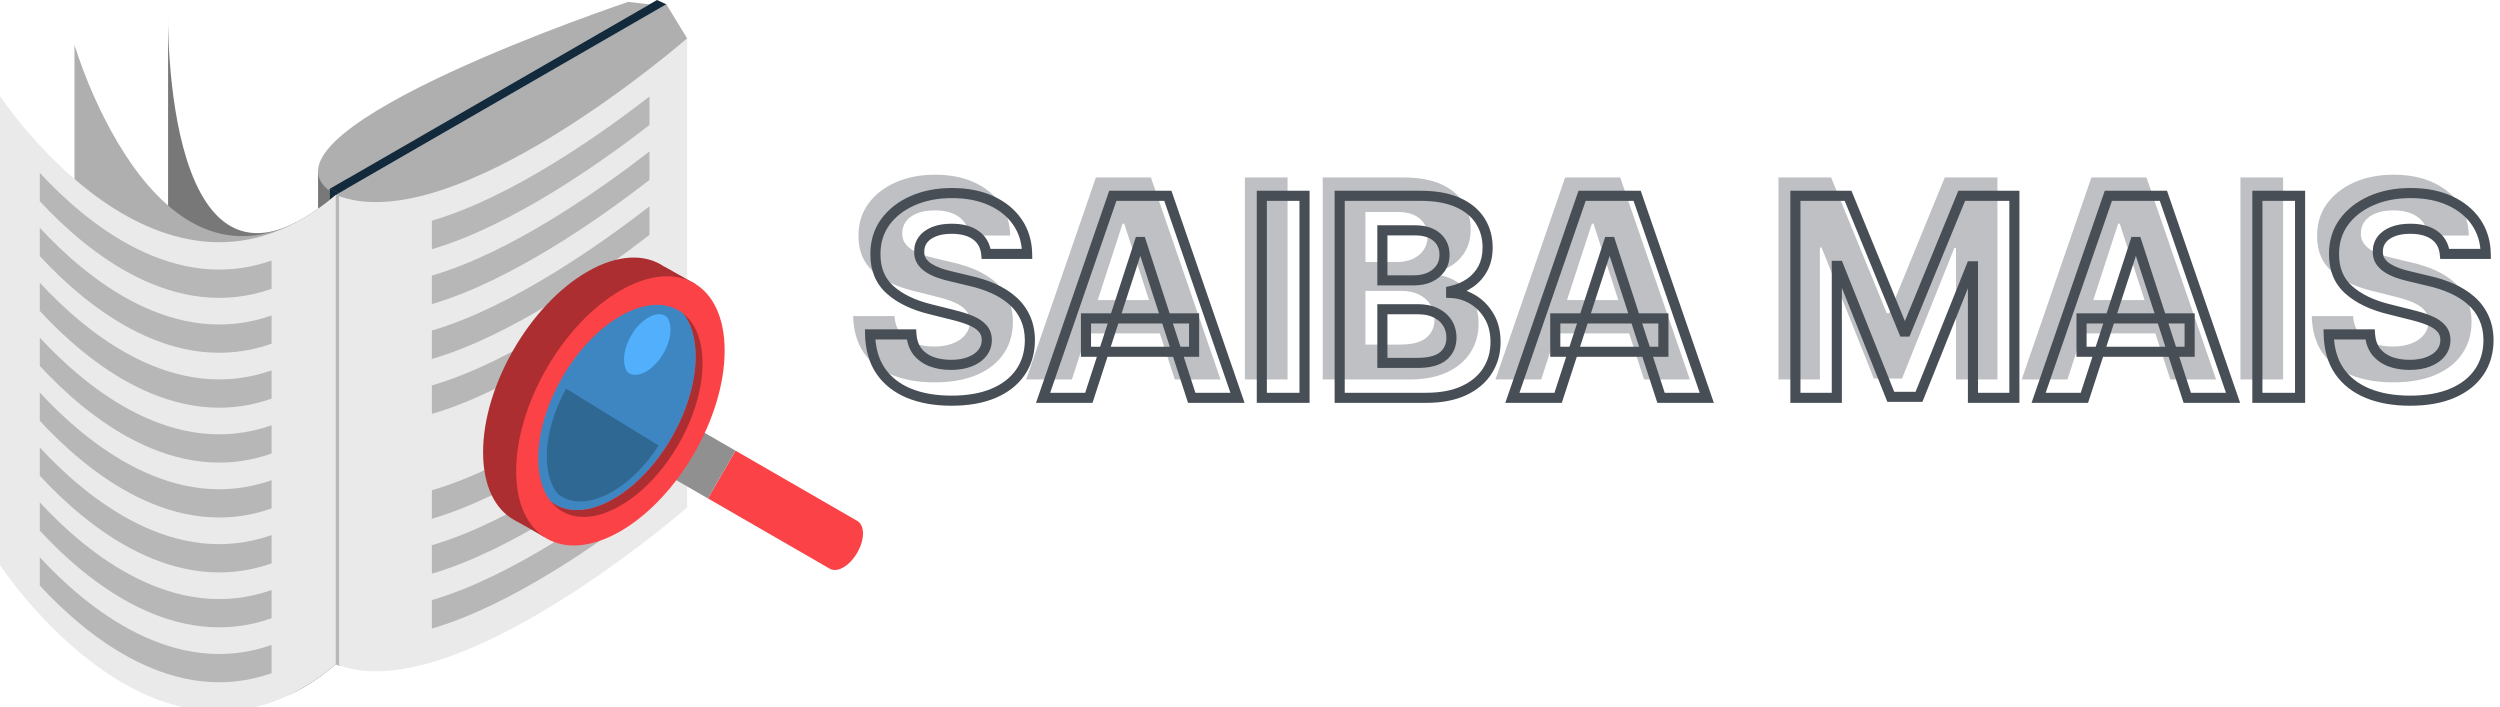 <svg width="99" height="28" viewBox="0 0 99 28" fill="none" xmlns="http://www.w3.org/2000/svg">
<g clip-path="url(#clip0_104_490)">
<path d="M38.383 9.328C38.352 9.013 38.217 8.768 37.98 8.594C37.743 8.42 37.422 8.332 37.016 8.332C36.74 8.332 36.507 8.371 36.316 8.449C36.126 8.525 35.98 8.63 35.879 8.766C35.78 8.901 35.73 9.055 35.73 9.227C35.725 9.37 35.755 9.495 35.82 9.602C35.888 9.709 35.98 9.801 36.098 9.879C36.215 9.955 36.35 10.021 36.504 10.078C36.658 10.133 36.822 10.18 36.996 10.219L37.715 10.391C38.064 10.469 38.384 10.573 38.676 10.703C38.967 10.834 39.22 10.994 39.434 11.184C39.647 11.374 39.812 11.598 39.93 11.856C40.05 12.114 40.111 12.409 40.113 12.742C40.111 13.232 39.986 13.656 39.738 14.016C39.493 14.373 39.139 14.65 38.676 14.848C38.215 15.043 37.659 15.141 37.008 15.141C36.362 15.141 35.8 15.042 35.32 14.844C34.844 14.646 34.471 14.353 34.203 13.965C33.938 13.575 33.798 13.091 33.785 12.516H35.422C35.44 12.784 35.517 13.008 35.652 13.188C35.79 13.365 35.974 13.499 36.203 13.59C36.435 13.679 36.697 13.723 36.988 13.723C37.275 13.723 37.523 13.681 37.734 13.598C37.948 13.515 38.113 13.399 38.23 13.25C38.348 13.102 38.406 12.931 38.406 12.739C38.406 12.559 38.353 12.408 38.246 12.285C38.142 12.163 37.988 12.059 37.785 11.973C37.585 11.887 37.339 11.809 37.047 11.739L36.176 11.52C35.501 11.356 34.969 11.099 34.578 10.75C34.188 10.401 33.993 9.931 33.996 9.34C33.993 8.856 34.122 8.433 34.383 8.071C34.646 7.709 35.007 7.426 35.465 7.223C35.923 7.02 36.444 6.918 37.027 6.918C37.621 6.918 38.139 7.02 38.582 7.223C39.027 7.426 39.374 7.709 39.621 8.071C39.868 8.433 39.996 8.852 40.004 9.328H38.383ZM42.447 15.028H40.635L43.397 7.028H45.576L48.334 15.028H46.522L44.518 8.856H44.455L42.447 15.028ZM42.334 11.883H46.615V13.203H42.334V11.883ZM50.988 7.028V15.028H49.297V7.028H50.988ZM52.38 15.028V7.028H55.583C56.172 7.028 56.662 7.115 57.056 7.289C57.449 7.464 57.745 7.706 57.942 8.016C58.14 8.323 58.239 8.677 58.239 9.078C58.239 9.391 58.177 9.666 58.052 9.903C57.927 10.137 57.755 10.33 57.536 10.481C57.32 10.629 57.073 10.735 56.794 10.797V10.875C57.099 10.888 57.384 10.974 57.649 11.133C57.918 11.292 58.135 11.515 58.302 11.801C58.468 12.085 58.552 12.423 58.552 12.817C58.552 13.241 58.446 13.62 58.235 13.953C58.027 14.284 57.718 14.546 57.31 14.739C56.901 14.931 56.397 15.028 55.798 15.028H52.38ZM54.071 13.645H55.45C55.922 13.645 56.265 13.555 56.481 13.375C56.698 13.193 56.806 12.951 56.806 12.649C56.806 12.427 56.752 12.232 56.645 12.063C56.539 11.893 56.386 11.761 56.188 11.664C55.993 11.568 55.76 11.52 55.489 11.52H54.071V13.645ZM54.071 10.375H55.325C55.557 10.375 55.763 10.335 55.942 10.254C56.125 10.171 56.268 10.054 56.372 9.903C56.479 9.752 56.532 9.571 56.532 9.36C56.532 9.071 56.429 8.837 56.224 8.66C56.02 8.483 55.731 8.395 55.356 8.395H54.071V10.375ZM61.031 15.028H59.219L61.98 7.028H64.16L66.918 15.028H65.106L63.102 8.856H63.039L61.031 15.028ZM60.918 11.883H65.199V13.203H60.918V11.883ZM70.427 7.028H72.513L74.716 12.403H74.81L77.013 7.028H79.099V15.028H77.458V9.821H77.392L75.321 14.989H74.204L72.134 9.801H72.067V15.028H70.427V7.028ZM81.871 15.028H80.059L82.82 7.028H85L87.758 15.028H85.945L83.941 8.856H83.879L81.871 15.028ZM81.758 11.883H86.039V13.203H81.758V11.883ZM90.412 7.028V15.028H88.721V7.028H90.412ZM96.144 9.328C96.112 9.013 95.978 8.768 95.741 8.594C95.504 8.42 95.183 8.332 94.776 8.332C94.5 8.332 94.267 8.371 94.077 8.449C93.887 8.525 93.741 8.63 93.64 8.766C93.541 8.901 93.491 9.055 93.491 9.227C93.486 9.37 93.516 9.495 93.581 9.602C93.649 9.709 93.741 9.801 93.858 9.879C93.976 9.955 94.111 10.021 94.265 10.078C94.418 10.133 94.582 10.18 94.757 10.219L95.476 10.391C95.825 10.469 96.145 10.573 96.436 10.703C96.728 10.834 96.981 10.994 97.194 11.184C97.408 11.374 97.573 11.598 97.69 11.856C97.81 12.114 97.871 12.409 97.874 12.742C97.871 13.232 97.746 13.656 97.499 14.016C97.254 14.373 96.9 14.65 96.436 14.848C95.976 15.043 95.42 15.141 94.769 15.141C94.123 15.141 93.56 15.042 93.081 14.844C92.605 14.646 92.232 14.353 91.964 13.965C91.698 13.575 91.559 13.091 91.546 12.516H93.183C93.201 12.784 93.278 13.008 93.413 13.188C93.551 13.365 93.735 13.499 93.964 13.59C94.196 13.679 94.457 13.723 94.749 13.723C95.035 13.723 95.284 13.681 95.495 13.598C95.709 13.515 95.874 13.399 95.991 13.25C96.108 13.102 96.167 12.931 96.167 12.739C96.167 12.559 96.114 12.408 96.007 12.285C95.903 12.163 95.749 12.059 95.546 11.973C95.345 11.887 95.099 11.809 94.808 11.739L93.936 11.52C93.262 11.356 92.73 11.099 92.339 10.75C91.948 10.401 91.754 9.931 91.757 9.34C91.754 8.856 91.883 8.433 92.144 8.071C92.407 7.709 92.767 7.426 93.226 7.223C93.684 7.02 94.205 6.918 94.788 6.918C95.382 6.918 95.9 7.02 96.343 7.223C96.788 7.426 97.134 7.709 97.382 8.071C97.629 8.433 97.757 8.852 97.765 9.328H96.144Z" fill="#BEC0C3"/>
<path d="M39.054 10.055L38.855 10.075L38.873 10.255H39.054V10.055ZM36.987 9.176L37.061 9.362L37.063 9.361L36.987 9.176ZM36.55 9.492L36.39 9.372L36.388 9.374L36.55 9.492ZM36.401 9.953L36.601 9.961V9.953H36.401ZM36.491 10.328L36.32 10.432L36.322 10.435L36.491 10.328ZM36.769 10.606L36.658 10.772L36.66 10.774L36.769 10.606ZM37.175 10.805L37.105 10.992L37.108 10.993L37.175 10.805ZM37.667 10.945L37.714 10.751L37.711 10.75L37.667 10.945ZM38.386 11.117L38.339 11.312L38.342 11.312L38.386 11.117ZM39.347 11.43L39.265 11.612L39.265 11.612L39.347 11.43ZM40.105 11.91L40.237 11.761L40.237 11.761L40.105 11.91ZM40.601 12.582L40.419 12.665L40.419 12.666L40.601 12.582ZM40.784 13.469L40.984 13.47L40.984 13.467L40.784 13.469ZM40.409 14.742L40.244 14.629L40.244 14.629L40.409 14.742ZM39.347 15.574L39.425 15.758L39.425 15.758L39.347 15.574ZM35.991 15.57L35.914 15.755L35.915 15.755L35.991 15.57ZM34.874 14.691L34.709 14.804L34.709 14.805L34.874 14.691ZM34.456 13.242V13.042H34.252L34.256 13.247L34.456 13.242ZM36.093 13.242L36.292 13.229L36.28 13.042H36.093V13.242ZM36.323 13.914L36.163 14.035L36.166 14.037L36.323 13.914ZM36.874 14.316L36.8 14.502L36.803 14.503L36.874 14.316ZM38.405 14.324L38.333 14.138L38.332 14.138L38.405 14.324ZM38.901 13.977L39.058 14.101L39.058 14.101L38.901 13.977ZM38.917 13.012L38.765 13.142L38.766 13.143L38.917 13.012ZM38.456 12.699L38.377 12.883L38.378 12.883L38.456 12.699ZM37.718 12.465L37.669 12.659L37.671 12.659L37.718 12.465ZM36.847 12.246L36.895 12.052L36.894 12.052L36.847 12.246ZM35.249 11.477L35.116 11.626L35.116 11.626L35.249 11.477ZM34.667 10.066L34.867 10.067L34.867 10.066L34.667 10.066ZM35.054 8.797L34.892 8.679L34.891 8.68L35.054 8.797ZM36.136 7.949L36.055 7.766L36.136 7.949ZM39.253 7.949L39.169 8.131L39.17 8.131L39.253 7.949ZM40.292 8.797L40.127 8.91L40.127 8.91L40.292 8.797ZM40.675 10.055V10.255H40.878L40.875 10.052L40.675 10.055ZM39.253 10.035C39.216 9.668 39.056 9.37 38.77 9.159L38.533 9.481C38.72 9.62 38.829 9.811 38.855 10.075L39.253 10.035ZM38.77 9.159C38.488 8.952 38.12 8.859 37.687 8.859V9.259C38.066 9.259 38.341 9.34 38.533 9.481L38.77 9.159ZM37.687 8.859C37.393 8.859 37.132 8.9 36.911 8.991L37.063 9.361C37.223 9.295 37.428 9.259 37.687 9.259V8.859ZM36.913 8.99C36.696 9.076 36.518 9.202 36.39 9.372L36.71 9.612C36.785 9.512 36.898 9.427 37.061 9.362L36.913 8.99ZM36.388 9.374C36.264 9.545 36.201 9.74 36.201 9.953H36.601C36.601 9.823 36.638 9.711 36.711 9.61L36.388 9.374ZM36.202 9.946C36.195 10.123 36.232 10.287 36.321 10.432L36.662 10.224C36.62 10.155 36.597 10.07 36.601 9.961L36.202 9.946ZM36.322 10.435C36.407 10.568 36.52 10.68 36.658 10.772L36.88 10.439C36.783 10.375 36.711 10.302 36.66 10.221L36.322 10.435ZM36.66 10.774C36.791 10.858 36.94 10.931 37.105 10.992L37.245 10.617C37.102 10.564 36.98 10.504 36.877 10.438L36.66 10.774ZM37.108 10.993C37.27 11.051 37.442 11.1 37.623 11.141L37.711 10.75C37.543 10.713 37.387 10.668 37.242 10.616L37.108 10.993ZM37.62 11.14L38.339 11.312L38.432 10.923L37.714 10.751L37.62 11.14ZM38.342 11.312C38.679 11.388 38.987 11.488 39.265 11.612L39.428 11.247C39.123 11.111 38.79 11.003 38.429 10.922L38.342 11.312ZM39.265 11.612C39.54 11.735 39.775 11.885 39.971 12.06L40.237 11.761C40.007 11.556 39.736 11.385 39.428 11.247L39.265 11.612ZM39.971 12.06C40.164 12.231 40.313 12.433 40.419 12.665L40.783 12.499C40.654 12.216 40.472 11.969 40.237 11.761L39.971 12.06ZM40.419 12.666C40.525 12.894 40.582 13.161 40.584 13.47L40.984 13.467C40.981 13.11 40.916 12.786 40.782 12.498L40.419 12.666ZM40.584 13.468C40.582 13.922 40.466 14.306 40.244 14.629L40.574 14.856C40.847 14.459 40.981 13.995 40.984 13.47L40.584 13.468ZM40.244 14.629C40.024 14.95 39.703 15.205 39.268 15.39L39.425 15.758C39.918 15.548 40.304 15.248 40.574 14.855L40.244 14.629ZM39.269 15.39C38.839 15.572 38.311 15.667 37.679 15.667V16.067C38.349 16.067 38.933 15.967 39.425 15.758L39.269 15.39ZM37.679 15.667C37.053 15.667 36.517 15.571 36.068 15.386L35.915 15.755C36.423 15.965 37.013 16.067 37.679 16.067V15.667ZM36.068 15.386C35.623 15.201 35.283 14.931 35.038 14.578L34.709 14.805C35.002 15.228 35.406 15.544 35.914 15.755L36.068 15.386ZM35.039 14.579C34.8 14.227 34.668 13.783 34.656 13.238L34.256 13.247C34.27 13.852 34.417 14.375 34.709 14.804L35.039 14.579ZM34.456 13.442H36.093V13.042H34.456V13.442ZM35.893 13.256C35.914 13.555 36.001 13.818 36.163 14.035L36.483 13.794C36.375 13.651 36.308 13.466 36.292 13.229L35.893 13.256ZM36.166 14.037C36.328 14.245 36.541 14.399 36.8 14.502L36.948 14.131C36.748 14.051 36.595 13.938 36.481 13.791L36.166 14.037ZM36.803 14.503C37.061 14.602 37.347 14.649 37.659 14.649V14.249C37.388 14.249 37.151 14.208 36.945 14.13L36.803 14.503ZM37.659 14.649C37.964 14.649 38.239 14.605 38.479 14.51L38.332 14.138C38.15 14.21 37.927 14.249 37.659 14.249V14.649ZM38.478 14.511C38.718 14.417 38.915 14.282 39.058 14.101L38.744 13.853C38.654 13.968 38.52 14.065 38.333 14.138L38.478 14.511ZM39.058 14.101C39.204 13.916 39.277 13.702 39.277 13.465H38.877C38.877 13.614 38.833 13.74 38.744 13.853L39.058 14.101ZM39.277 13.465C39.277 13.242 39.21 13.043 39.068 12.88L38.766 13.143C38.838 13.225 38.877 13.328 38.877 13.465H39.277ZM39.069 12.882C38.939 12.729 38.756 12.609 38.534 12.515L38.378 12.883C38.563 12.962 38.687 13.05 38.765 13.142L39.069 12.882ZM38.535 12.515C38.321 12.424 38.063 12.343 37.765 12.271L37.671 12.659C37.955 12.728 38.19 12.803 38.377 12.883L38.535 12.515ZM37.767 12.271L36.895 12.052L36.798 12.44L37.669 12.659L37.767 12.271ZM36.894 12.052C36.241 11.893 35.742 11.649 35.382 11.328L35.116 11.626C35.538 12.003 36.103 12.271 36.799 12.441L36.894 12.052ZM35.382 11.328C35.04 11.022 34.865 10.61 34.867 10.067L34.467 10.066C34.464 10.706 34.677 11.234 35.116 11.626L35.382 11.328ZM34.867 10.066C34.865 9.62 34.983 9.238 35.216 8.914L34.891 8.68C34.604 9.079 34.464 9.545 34.467 10.068L34.867 10.066ZM35.215 8.915C35.455 8.584 35.787 8.323 36.217 8.132L36.055 7.766C35.568 7.982 35.178 8.286 34.892 8.679L35.215 8.915ZM36.217 8.132C36.646 7.942 37.138 7.845 37.698 7.845V7.445C37.092 7.445 36.542 7.55 36.055 7.766L36.217 8.132ZM37.698 7.845C38.269 7.845 38.758 7.942 39.169 8.131L39.336 7.768C38.862 7.55 38.315 7.445 37.698 7.445V7.845ZM39.17 8.131C39.586 8.321 39.902 8.581 40.127 8.91L40.457 8.684C40.187 8.289 39.81 7.984 39.336 7.767L39.17 8.131ZM40.127 8.91C40.35 9.237 40.468 9.617 40.475 10.058L40.875 10.052C40.866 9.539 40.728 9.081 40.457 8.684L40.127 8.91ZM40.675 9.855H39.054V10.255H40.675V9.855ZM43.118 15.754V15.954H43.263L43.308 15.816L43.118 15.754ZM41.306 15.754L41.117 15.689L41.025 15.954H41.306V15.754ZM44.067 7.754V7.554H43.925L43.878 7.689L44.067 7.754ZM46.247 7.754L46.436 7.689L46.39 7.554H46.247V7.754ZM49.005 15.754V15.954H49.285L49.194 15.689L49.005 15.754ZM47.192 15.754L47.002 15.816L47.047 15.954H47.192V15.754ZM45.188 9.582L45.379 9.52L45.334 9.382H45.188V9.582ZM45.126 9.582V9.382H44.981L44.936 9.52L45.126 9.582ZM43.005 12.61V12.409H42.805V12.61H43.005ZM47.286 12.61H47.486V12.409H47.286V12.61ZM47.286 13.93V14.13H47.486V13.93H47.286ZM43.005 13.93H42.805V14.13H43.005V13.93ZM43.118 15.554H41.306V15.954H43.118V15.554ZM41.495 15.819L44.256 7.819L43.878 7.689L41.117 15.689L41.495 15.819ZM44.067 7.954H46.247V7.554H44.067V7.954ZM46.058 7.819L48.816 15.819L49.194 15.689L46.436 7.689L46.058 7.819ZM49.005 15.554H47.192V15.954H49.005V15.554ZM47.383 15.692L45.379 9.52L44.998 9.644L47.002 15.816L47.383 15.692ZM45.188 9.382H45.126V9.782H45.188V9.382ZM44.936 9.52L42.928 15.692L43.308 15.816L45.316 9.644L44.936 9.52ZM43.005 12.809H47.286V12.409H43.005V12.809ZM47.086 12.61V13.93H47.486V12.61H47.086ZM47.286 13.73H43.005V14.13H47.286V13.73ZM43.205 13.93V12.61H42.805V13.93H43.205ZM51.659 7.754H51.859V7.554H51.659V7.754ZM51.659 15.754V15.954H51.859V15.754H51.659ZM49.968 15.754H49.768V15.954H49.968V15.754ZM49.968 7.754V7.554H49.768V7.754H49.968ZM51.459 7.754V15.754H51.859V7.754H51.459ZM51.659 15.554H49.968V15.954H51.659V15.554ZM50.168 15.754V7.754H49.768V15.754H50.168ZM49.968 7.954H51.659V7.554H49.968V7.954ZM53.051 15.754H52.851V15.954H53.051V15.754ZM53.051 7.754V7.554H52.851V7.754H53.051ZM57.727 8.016L57.645 8.199L57.645 8.199L57.727 8.016ZM58.613 8.742L58.445 8.85L58.445 8.851L58.613 8.742ZM58.723 10.629L58.899 10.723L58.9 10.722L58.723 10.629ZM58.207 11.207L58.32 11.372L58.321 11.372L58.207 11.207ZM57.465 11.524L57.421 11.328L57.265 11.363V11.524H57.465ZM57.465 11.602H57.265V11.793L57.456 11.802L57.465 11.602ZM58.32 11.86L58.218 12.031L58.218 12.032L58.32 11.86ZM58.973 12.527L58.8 12.628L58.8 12.629L58.973 12.527ZM58.906 14.68L58.737 14.573L58.737 14.573L58.906 14.68ZM57.98 15.465L57.895 15.284L57.895 15.284L57.98 15.465ZM54.742 14.371H54.542V14.571H54.742V14.371ZM57.152 14.102L57.28 14.255L57.281 14.255L57.152 14.102ZM57.316 12.789L57.147 12.896L57.147 12.896L57.316 12.789ZM56.859 12.391L56.771 12.57L56.772 12.571L56.859 12.391ZM54.742 12.246V12.046H54.542V12.246H54.742ZM54.742 11.102H54.542V11.302H54.742V11.102ZM56.613 10.981L56.695 11.163L56.696 11.162L56.613 10.981ZM57.043 10.629L56.88 10.514L56.878 10.515L57.043 10.629ZM56.895 9.387L56.763 9.538L56.764 9.538L56.895 9.387ZM54.742 9.121V8.921H54.542V9.121H54.742ZM53.251 15.754V7.754H52.851V15.754H53.251ZM53.051 7.954H56.254V7.554H53.051V7.954ZM56.254 7.954C56.824 7.954 57.285 8.039 57.645 8.199L57.808 7.833C57.381 7.644 56.861 7.554 56.254 7.554V7.954ZM57.645 8.199C58.009 8.36 58.271 8.578 58.445 8.85L58.782 8.635C58.559 8.286 58.231 8.021 57.808 7.833L57.645 8.199ZM58.445 8.851C58.62 9.122 58.71 9.438 58.71 9.805H59.11C59.11 9.369 59.002 8.977 58.781 8.634L58.445 8.851ZM58.71 9.805C58.71 10.09 58.653 10.332 58.546 10.536L58.9 10.722C59.042 10.452 59.11 10.144 59.11 9.805H58.71ZM58.546 10.535C58.436 10.741 58.286 10.91 58.093 11.043L58.321 11.372C58.566 11.203 58.759 10.986 58.899 10.723L58.546 10.535ZM58.094 11.042C57.901 11.175 57.677 11.271 57.421 11.328L57.509 11.719C57.81 11.651 58.081 11.536 58.32 11.372L58.094 11.042ZM57.265 11.524V11.602H57.665V11.524H57.265ZM57.456 11.802C57.727 11.813 57.98 11.889 58.218 12.031L58.423 11.688C58.129 11.512 57.812 11.416 57.473 11.402L57.456 11.802ZM58.218 12.032C58.455 12.172 58.649 12.369 58.8 12.628L59.145 12.427C58.963 12.113 58.722 11.865 58.422 11.687L58.218 12.032ZM58.8 12.629C58.946 12.876 59.023 13.178 59.023 13.543H59.423C59.423 13.121 59.333 12.746 59.145 12.426L58.8 12.629ZM59.023 13.543C59.023 13.933 58.926 14.274 58.737 14.573L59.075 14.787C59.308 14.419 59.423 14.002 59.423 13.543H59.023ZM58.737 14.573C58.552 14.867 58.275 15.105 57.895 15.284L58.066 15.646C58.504 15.44 58.844 15.154 59.075 14.786L58.737 14.573ZM57.895 15.284C57.52 15.461 57.047 15.554 56.469 15.554V15.954C57.088 15.954 57.623 15.854 58.066 15.646L57.895 15.284ZM56.469 15.554H53.051V15.954H56.469V15.554ZM54.742 14.571H56.121V14.171H54.742V14.571ZM56.121 14.571C56.61 14.571 57.011 14.479 57.28 14.255L57.025 13.948C56.862 14.083 56.575 14.171 56.121 14.171V14.571ZM57.281 14.255C57.546 14.031 57.677 13.732 57.677 13.375H57.277C57.277 13.623 57.191 13.807 57.023 13.949L57.281 14.255ZM57.677 13.375C57.677 13.12 57.615 12.887 57.486 12.682L57.147 12.896C57.232 13.03 57.277 13.187 57.277 13.375H57.677ZM57.486 12.682C57.357 12.479 57.175 12.322 56.947 12.211L56.772 12.571C56.94 12.652 57.062 12.761 57.147 12.896L57.486 12.682ZM56.948 12.211C56.719 12.099 56.454 12.046 56.16 12.046V12.446C56.408 12.446 56.609 12.49 56.771 12.57L56.948 12.211ZM56.16 12.046H54.742V12.446H56.16V12.046ZM54.542 12.246V14.371H54.942V12.246H54.542ZM54.742 11.302H55.996V10.902H54.742V11.302ZM55.996 11.302C56.251 11.302 56.486 11.257 56.695 11.163L56.531 10.798C56.382 10.865 56.205 10.902 55.996 10.902V11.302ZM56.696 11.162C56.908 11.066 57.081 10.926 57.208 10.743L56.878 10.515C56.797 10.634 56.683 10.729 56.53 10.799L56.696 11.162ZM57.206 10.745C57.34 10.555 57.403 10.332 57.403 10.086H57.003C57.003 10.262 56.959 10.401 56.88 10.514L57.206 10.745ZM57.403 10.086C57.403 9.743 57.278 9.453 57.025 9.235L56.764 9.538C56.922 9.675 57.003 9.851 57.003 10.086H57.403ZM57.026 9.236C56.774 9.017 56.432 8.921 56.027 8.921V9.321C56.373 9.321 56.608 9.403 56.763 9.538L57.026 9.236ZM56.027 8.921H54.742V9.321H56.027V8.921ZM54.542 9.121V11.102H54.942V9.121H54.542ZM61.702 15.754V15.954H61.847L61.892 15.816L61.702 15.754ZM59.89 15.754L59.701 15.689L59.609 15.954H59.89V15.754ZM62.651 7.754V7.554H62.509L62.462 7.689L62.651 7.754ZM64.831 7.754L65.02 7.689L64.974 7.554H64.831V7.754ZM67.589 15.754V15.954H67.869L67.778 15.689L67.589 15.754ZM65.776 15.754L65.586 15.816L65.631 15.954H65.776V15.754ZM63.773 9.582L63.963 9.52L63.918 9.382H63.773V9.582ZM63.71 9.582V9.382H63.565L63.52 9.52L63.71 9.582ZM61.589 12.61V12.409H61.389V12.61H61.589ZM65.87 12.61H66.07V12.409H65.87V12.61ZM65.87 13.93V14.13H66.07V13.93H65.87ZM61.589 13.93H61.389V14.13H61.589V13.93ZM61.702 15.554H59.89V15.954H61.702V15.554ZM60.079 15.819L62.84 7.819L62.462 7.689L59.701 15.689L60.079 15.819ZM62.651 7.954H64.831V7.554H62.651V7.954ZM64.642 7.819L67.4 15.819L67.778 15.689L65.02 7.689L64.642 7.819ZM67.589 15.554H65.776V15.954H67.589V15.554ZM65.967 15.692L63.963 9.52L63.582 9.644L65.586 15.816L65.967 15.692ZM63.773 9.382H63.71V9.782H63.773V9.382ZM63.52 9.52L61.512 15.692L61.892 15.816L63.9 9.644L63.52 9.52ZM61.589 12.809H65.87V12.409H61.589V12.809ZM65.67 12.61V13.93H66.07V12.61H65.67ZM65.87 13.73H61.589V14.13H65.87V13.73ZM61.789 13.93V12.61H61.389V13.93H61.789ZM71.098 7.754V7.554H70.898V7.754H71.098ZM73.184 7.754L73.369 7.678L73.318 7.554H73.184V7.754ZM75.387 13.129L75.202 13.205L75.252 13.329H75.387V13.129ZM75.481 13.129V13.329H75.615L75.665 13.205L75.481 13.129ZM77.684 7.754V7.554H77.549L77.499 7.678L77.684 7.754ZM79.769 7.754H79.969V7.554H79.769V7.754ZM79.769 15.754V15.954H79.969V15.754H79.769ZM78.129 15.754H77.929V15.954H78.129V15.754ZM78.129 10.547H78.329V10.347H78.129V10.547ZM78.062 10.547V10.347H77.927L77.877 10.473L78.062 10.547ZM75.992 15.715V15.915H76.127L76.178 15.789L75.992 15.715ZM74.875 15.715L74.689 15.789L74.74 15.915H74.875V15.715ZM72.805 10.527L72.99 10.453L72.94 10.328H72.805V10.527ZM72.738 10.527V10.328H72.538V10.527H72.738ZM72.738 15.754V15.954H72.938V15.754H72.738ZM71.098 15.754H70.898V15.954H71.098V15.754ZM71.098 7.954H73.184V7.554H71.098V7.954ZM72.999 7.83L75.202 13.205L75.572 13.053L73.369 7.678L72.999 7.83ZM75.387 13.329H75.481V12.929H75.387V13.329ZM75.665 13.205L77.869 7.83L77.499 7.678L75.295 13.053L75.665 13.205ZM77.684 7.954H79.769V7.554H77.684V7.954ZM79.57 7.754V15.754H79.969V7.754H79.57ZM79.769 15.554H78.129V15.954H79.769V15.554ZM78.329 15.754V10.547H77.929V15.754H78.329ZM78.129 10.347H78.062V10.747H78.129V10.347ZM77.877 10.473L75.806 15.641L76.178 15.789L78.248 10.621L77.877 10.473ZM75.992 15.515H74.875V15.915H75.992V15.515ZM75.061 15.641L72.99 10.453L72.619 10.602L74.689 15.789L75.061 15.641ZM72.805 10.328H72.738V10.727H72.805V10.328ZM72.538 10.527V15.754H72.938V10.527H72.538ZM72.738 15.554H71.098V15.954H72.738V15.554ZM71.298 15.754V7.754H70.898V15.754H71.298ZM82.542 15.754V15.954H82.687L82.732 15.816L82.542 15.754ZM80.73 15.754L80.54 15.689L80.449 15.954H80.73V15.754ZM83.491 7.754V7.554H83.349L83.302 7.689L83.491 7.754ZM85.671 7.754L85.86 7.689L85.814 7.554H85.671V7.754ZM88.429 15.754V15.954H88.709L88.618 15.689L88.429 15.754ZM86.616 15.754L86.426 15.816L86.471 15.954H86.616V15.754ZM84.612 9.582L84.802 9.52L84.758 9.382H84.612V9.582ZM84.55 9.582V9.382H84.405L84.36 9.52L84.55 9.582ZM82.429 12.61V12.409H82.229V12.61H82.429ZM86.71 12.61H86.91V12.409H86.71V12.61ZM86.71 13.93V14.13H86.91V13.93H86.71ZM82.429 13.93H82.229V14.13H82.429V13.93ZM82.542 15.554H80.73V15.954H82.542V15.554ZM80.918 15.819L83.68 7.819L83.302 7.689L80.54 15.689L80.918 15.819ZM83.491 7.954H85.671V7.554H83.491V7.954ZM85.482 7.819L88.24 15.819L88.618 15.689L85.86 7.689L85.482 7.819ZM88.429 15.554H86.616V15.954H88.429V15.554ZM86.806 15.692L84.802 9.52L84.422 9.644L86.426 15.816L86.806 15.692ZM84.612 9.382H84.55V9.782H84.612V9.382ZM84.36 9.52L82.352 15.692L82.732 15.816L84.74 9.644L84.36 9.52ZM82.429 12.809H86.71V12.409H82.429V12.809ZM86.51 12.61V13.93H86.91V12.61H86.51ZM86.71 13.73H82.429V14.13H86.71V13.73ZM82.629 13.93V12.61H82.229V13.93H82.629ZM91.083 7.754H91.283V7.554H91.083V7.754ZM91.083 15.754V15.954H91.283V15.754H91.083ZM89.392 15.754H89.192V15.954H89.392V15.754ZM89.392 7.754V7.554H89.192V7.754H89.392ZM90.883 7.754V15.754H91.283V7.754H90.883ZM91.083 15.554H89.392V15.954H91.083V15.554ZM89.592 15.754V7.754H89.192V15.754H89.592ZM89.392 7.954H91.083V7.554H89.392V7.954ZM96.814 10.055L96.615 10.075L96.633 10.255H96.814V10.055ZM94.748 9.176L94.822 9.362L94.824 9.361L94.748 9.176ZM94.311 9.492L94.15 9.372L94.149 9.374L94.311 9.492ZM94.162 9.953L94.362 9.961V9.953H94.162ZM94.252 10.328L94.081 10.432L94.083 10.435L94.252 10.328ZM94.529 10.606L94.418 10.772L94.421 10.774L94.529 10.606ZM94.936 10.805L94.866 10.992L94.868 10.993L94.936 10.805ZM95.428 10.945L95.474 10.751L95.471 10.75L95.428 10.945ZM96.147 11.117L96.1 11.312L96.103 11.312L96.147 11.117ZM97.107 11.43L97.026 11.612L97.026 11.612L97.107 11.43ZM97.865 11.91L97.998 11.761L97.998 11.761L97.865 11.91ZM98.361 12.582L98.179 12.665L98.18 12.666L98.361 12.582ZM98.545 13.469L98.745 13.47L98.745 13.467L98.545 13.469ZM98.17 14.742L98.005 14.629L98.005 14.629L98.17 14.742ZM97.107 15.574L97.186 15.758L97.186 15.758L97.107 15.574ZM93.752 15.57L93.675 15.755L93.676 15.755L93.752 15.57ZM92.635 14.691L92.469 14.804L92.47 14.805L92.635 14.691ZM92.217 13.242V13.042H92.012L92.017 13.247L92.217 13.242ZM93.853 13.242L94.053 13.229L94.04 13.042H93.853V13.242ZM94.084 13.914L93.924 14.035L93.926 14.037L94.084 13.914ZM94.635 14.316L94.561 14.502L94.563 14.503L94.635 14.316ZM96.166 14.324L96.093 14.138L96.093 14.138L96.166 14.324ZM96.662 13.977L96.819 14.101L96.819 14.101L96.662 13.977ZM96.678 13.012L96.525 13.142L96.527 13.143L96.678 13.012ZM96.217 12.699L96.138 12.883L96.139 12.883L96.217 12.699ZM95.478 12.465L95.43 12.659L95.432 12.659L95.478 12.465ZM94.607 12.246L94.656 12.052L94.655 12.052L94.607 12.246ZM93.01 11.477L92.876 11.626L92.876 11.626L93.01 11.477ZM92.428 10.066L92.628 10.067L92.628 10.066L92.428 10.066ZM92.814 8.797L92.653 8.679L92.652 8.68L92.814 8.797ZM93.897 7.949L93.815 7.766L93.897 7.949ZM97.014 7.949L96.93 8.131L96.931 8.131L97.014 7.949ZM98.053 8.797L97.888 8.91L97.888 8.91L98.053 8.797ZM98.436 10.055V10.255H98.639L98.635 10.052L98.436 10.055ZM97.013 10.035C96.977 9.668 96.817 9.37 96.531 9.159L96.293 9.481C96.481 9.62 96.589 9.811 96.615 10.075L97.013 10.035ZM96.531 9.159C96.248 8.952 95.88 8.859 95.447 8.859V9.259C95.827 9.259 96.102 9.34 96.293 9.481L96.531 9.159ZM95.447 8.859C95.154 8.859 94.893 8.9 94.672 8.991L94.824 9.361C94.983 9.295 95.189 9.259 95.447 9.259V8.859ZM94.674 8.99C94.457 9.076 94.278 9.202 94.15 9.372L94.471 9.612C94.546 9.512 94.659 9.427 94.822 9.362L94.674 8.99ZM94.149 9.374C94.024 9.545 93.962 9.74 93.962 9.953H94.362C94.362 9.823 94.399 9.711 94.472 9.61L94.149 9.374ZM93.962 9.946C93.956 10.123 93.993 10.287 94.081 10.432L94.423 10.224C94.381 10.155 94.358 10.07 94.362 9.961L93.962 9.946ZM94.083 10.435C94.167 10.568 94.281 10.68 94.418 10.772L94.64 10.439C94.544 10.375 94.472 10.302 94.421 10.221L94.083 10.435ZM94.421 10.774C94.552 10.858 94.701 10.931 94.866 10.992L95.005 10.617C94.863 10.564 94.741 10.504 94.638 10.438L94.421 10.774ZM94.868 10.993C95.031 11.051 95.202 11.1 95.384 11.141L95.471 10.75C95.304 10.713 95.148 10.668 95.003 10.616L94.868 10.993ZM95.381 11.14L96.1 11.312L96.193 10.923L95.474 10.751L95.381 11.14ZM96.103 11.312C96.44 11.388 96.748 11.488 97.026 11.612L97.189 11.247C96.884 11.111 96.551 11.003 96.19 10.922L96.103 11.312ZM97.026 11.612C97.301 11.735 97.536 11.885 97.732 12.06L97.998 11.761C97.768 11.556 97.497 11.385 97.189 11.247L97.026 11.612ZM97.732 12.06C97.925 12.231 98.074 12.433 98.179 12.665L98.543 12.499C98.415 12.216 98.232 11.969 97.998 11.761L97.732 12.06ZM98.18 12.666C98.286 12.894 98.343 13.161 98.345 13.47L98.745 13.467C98.742 13.11 98.676 12.786 98.543 12.498L98.18 12.666ZM98.345 13.468C98.343 13.922 98.227 14.306 98.005 14.629L98.335 14.856C98.608 14.459 98.742 13.995 98.745 13.47L98.345 13.468ZM98.005 14.629C97.785 14.95 97.463 15.205 97.029 15.39L97.186 15.758C97.679 15.548 98.065 15.248 98.335 14.855L98.005 14.629ZM97.029 15.39C96.599 15.572 96.071 15.667 95.439 15.667V16.067C96.11 16.067 96.694 15.967 97.186 15.758L97.029 15.39ZM95.439 15.667C94.814 15.667 94.278 15.571 93.828 15.386L93.676 15.755C94.184 15.965 94.774 16.067 95.439 16.067V15.667ZM93.829 15.386C93.384 15.201 93.044 14.931 92.799 14.578L92.47 14.805C92.762 15.228 93.167 15.544 93.675 15.755L93.829 15.386ZM92.8 14.579C92.561 14.227 92.429 13.783 92.417 13.238L92.017 13.247C92.031 13.852 92.178 14.375 92.469 14.804L92.8 14.579ZM92.217 13.442H93.853V13.042H92.217V13.442ZM93.654 13.256C93.674 13.555 93.761 13.818 93.924 14.035L94.244 13.794C94.136 13.651 94.069 13.466 94.053 13.229L93.654 13.256ZM93.926 14.037C94.088 14.245 94.302 14.399 94.561 14.502L94.709 14.131C94.509 14.051 94.356 13.938 94.242 13.791L93.926 14.037ZM94.563 14.503C94.822 14.602 95.108 14.649 95.42 14.649V14.249C95.148 14.249 94.912 14.208 94.706 14.13L94.563 14.503ZM95.42 14.649C95.725 14.649 96 14.605 96.24 14.51L96.093 14.138C95.91 14.21 95.688 14.249 95.42 14.249V14.649ZM96.239 14.511C96.478 14.417 96.676 14.282 96.819 14.101L96.505 13.853C96.414 13.968 96.281 14.065 96.093 14.138L96.239 14.511ZM96.819 14.101C96.965 13.916 97.038 13.702 97.038 13.465H96.638C96.638 13.614 96.594 13.74 96.505 13.853L96.819 14.101ZM97.038 13.465C97.038 13.242 96.97 13.043 96.828 12.88L96.527 13.143C96.599 13.225 96.638 13.328 96.638 13.465H97.038ZM96.83 12.882C96.7 12.729 96.516 12.609 96.295 12.515L96.139 12.883C96.323 12.962 96.448 13.05 96.525 13.142L96.83 12.882ZM96.296 12.515C96.082 12.424 95.824 12.343 95.525 12.271L95.432 12.659C95.716 12.728 95.951 12.803 96.138 12.883L96.296 12.515ZM95.527 12.271L94.656 12.052L94.559 12.44L95.43 12.659L95.527 12.271ZM94.655 12.052C94.002 11.893 93.502 11.649 93.143 11.328L92.876 11.626C93.298 12.003 93.864 12.271 94.56 12.441L94.655 12.052ZM93.143 11.328C92.801 11.022 92.625 10.61 92.628 10.067L92.228 10.066C92.225 10.706 92.437 11.234 92.876 11.626L93.143 11.328ZM92.628 10.066C92.625 9.62 92.743 9.238 92.977 8.914L92.652 8.68C92.365 9.079 92.225 9.545 92.228 10.068L92.628 10.066ZM92.976 8.915C93.216 8.584 93.547 8.323 93.978 8.132L93.815 7.766C93.329 7.982 92.939 8.286 92.653 8.679L92.976 8.915ZM93.978 8.132C94.406 7.942 94.899 7.845 95.459 7.845V7.445C94.852 7.445 94.303 7.55 93.815 7.766L93.978 8.132ZM95.459 7.845C96.03 7.845 96.519 7.942 96.93 8.131L97.097 7.768C96.623 7.55 96.075 7.445 95.459 7.445V7.845ZM96.931 8.131C97.347 8.321 97.663 8.581 97.888 8.91L98.218 8.684C97.948 8.289 97.571 7.984 97.097 7.767L96.931 8.131ZM97.888 8.91C98.111 9.237 98.228 9.617 98.236 10.058L98.635 10.052C98.627 9.539 98.489 9.081 98.218 8.684L97.888 8.91ZM98.436 9.855H96.814V10.255H98.436V9.855Z" fill="#474E56"/>
<path d="M13.301 26.3C6.41 32.164 6.656 18.894 6.656 18.894V0.508C6.656 0.508 6.41 13.584 13.301 7.72V26.3Z" fill="#787878"/>
<path d="M13.745 6.698L12.595 6.771V25.38H13.745V6.698Z" fill="#787878"/>
<path d="M25.718 18.888L24.877 18.79C24.877 18.79 9.786 23.551 13.065 26.188L25.718 18.888Z" fill="#B8935D"/>
<path d="M25.718 0.173L24.877 0.075C24.877 0.075 9.976 5.057 12.998 7.521L25.718 0.173Z" fill="#AFAFAF"/>
<path d="M26.388 0.173L13.435 7.646L13.065 7.473L26.017 0L26.388 0.173Z" fill="#132A3C"/>
<path d="M13.435 26.354L13.065 26.181V7.473L13.435 7.646V26.354Z" fill="#132A3C"/>
<path d="M26.388 18.881L13.435 26.354V7.646L26.388 0.173V18.881Z" fill="#1F4360"/>
<path d="M27.21 1.517C27.21 1.517 25.492 7.561 16.912 8.32C14.119 8.567 13.301 7.72 13.301 7.72L26.388 0.173L27.21 1.517Z" fill="#AFAFAF"/>
<path d="M13.301 26.3C17.942 28.179 27.21 20.097 27.21 20.097V1.517C27.21 1.517 17.942 9.599 13.301 7.72V26.3Z" fill="#EAEAEA"/>
<path d="M17.102 8.739V9.868C20.247 8.946 23.773 6.459 25.719 4.951V3.823C23.773 5.331 20.247 7.818 17.102 8.739Z" fill="#B7B7B7"/>
<path d="M17.102 10.914V12.042C20.247 11.121 23.773 8.633 25.719 7.126V5.998C23.773 7.505 20.247 9.993 17.102 10.914Z" fill="#B7B7B7"/>
<path d="M17.102 13.089V14.217C20.247 13.296 23.773 10.808 25.719 9.301V8.172C23.773 9.68 20.247 12.168 17.102 13.089Z" fill="#B7B7B7"/>
<path d="M17.102 15.264V16.392C20.247 15.47 23.773 12.983 25.719 11.475V10.347C23.773 11.854 20.247 14.342 17.102 15.264Z" fill="#B7B7B7"/>
<path d="M17.102 19.415V20.543C20.247 19.622 23.773 17.134 25.719 15.627V14.498C23.773 16.006 20.247 18.494 17.102 19.415Z" fill="#B7B7B7"/>
<path d="M17.102 21.59V22.718C20.247 21.796 23.773 19.309 25.719 17.801V16.673C23.773 18.181 20.247 20.668 17.102 21.59Z" fill="#B7B7B7"/>
<path d="M17.102 23.764V24.892C20.247 23.971 23.773 21.484 25.719 19.976V18.848C23.773 20.355 20.247 22.843 17.102 23.764Z" fill="#B7B7B7"/>
<path d="M13.301 26.3C6.409 32.164 2.949 20.157 2.949 20.157V1.771C2.949 1.771 6.409 13.584 13.301 7.72V26.3Z" fill="#AFAFAF"/>
<path d="M13.301 26.3C6.409 32.164 0 22.378 0 22.378V3.798C0 3.798 6.409 13.584 13.301 7.72V26.3Z" fill="#EAEAEA"/>
<path d="M10.755 10.317C6.916 11.67 3.481 8.905 1.575 6.845V7.965C3.481 10.025 6.916 12.79 10.755 11.437V10.317Z" fill="#B7B7B7"/>
<path d="M10.755 12.492C6.916 13.845 3.481 11.08 1.575 9.02V10.14C3.481 12.2 6.916 14.964 10.755 13.611V12.492Z" fill="#B7B7B7"/>
<path d="M10.755 14.666C6.916 16.02 3.481 13.255 1.575 11.195V12.314C3.481 14.374 6.916 17.139 10.755 15.786V14.666Z" fill="#B7B7B7"/>
<path d="M10.755 16.841C6.916 18.194 3.481 15.43 1.575 13.369V14.489C3.481 16.549 6.916 19.313 10.755 17.96V16.841Z" fill="#B7B7B7"/>
<path d="M10.755 19.016C6.916 20.369 3.481 17.604 1.575 15.544V16.663C3.481 18.723 6.916 21.488 10.755 20.135V19.016Z" fill="#B7B7B7"/>
<path d="M10.755 21.19C6.916 22.543 3.481 19.779 1.575 17.719V18.838C3.481 20.898 6.916 23.663 10.755 22.31V21.19Z" fill="#B7B7B7"/>
<path d="M10.755 23.365C6.916 24.718 3.481 21.953 1.575 19.893V21.012C3.481 23.073 6.916 25.837 10.755 24.484V23.365Z" fill="#B7B7B7"/>
<path d="M10.755 25.54C6.916 26.892 3.481 24.128 1.575 22.068V23.187C3.481 25.247 6.916 28.012 10.755 26.659V25.54Z" fill="#B7B7B7"/>
<path d="M13.427 7.771L13.301 7.72V26.3L13.427 26.354V7.771Z" fill="#B7B7B7"/>
<path d="M33.951 21.878L33.94 21.897C33.642 22.414 33.158 22.693 32.859 22.521L28.034 19.737L29.126 17.846L33.951 20.63C34.249 20.802 34.249 21.361 33.951 21.878Z" fill="#FB4246"/>
<path d="M27.643 16.991L26.552 18.882L28.033 19.737L29.125 17.846L27.643 16.991Z" fill="#909090"/>
<path d="M19.13 17.909C19.13 15.277 20.978 12.076 23.258 10.759C24.473 10.058 25.561 10.039 26.316 10.567L26.32 10.562L27.547 11.252L27.201 12.072H26.88C26.924 12.325 26.95 12.597 26.95 12.891C26.95 15.524 25.102 18.725 22.822 20.041C22.589 20.176 22.361 20.28 22.139 20.365L21.567 21.276L20.76 20.811L20.366 20.595C19.604 20.17 19.13 19.241 19.13 17.909Z" fill="#AD2E30"/>
<path d="M20.439 18.654C20.439 21.287 22.288 22.354 24.568 21.037C26.848 19.721 28.696 16.52 28.696 13.887C28.696 11.255 26.848 10.187 24.568 11.504C22.288 12.82 20.439 16.021 20.439 18.654Z" fill="#FB4246"/>
<path d="M21.815 19.86C22.391 20.584 23.409 20.696 24.567 20.026C26.364 18.991 27.82 16.466 27.82 14.393C27.82 13.47 27.535 12.796 27.059 12.419C27.369 12.816 27.547 13.392 27.547 14.12C27.547 16.193 26.095 18.718 24.298 19.753C23.301 20.328 22.411 20.328 21.815 19.86Z" fill="#AD2E30"/>
<path d="M21.314 18.147C21.314 18.875 21.492 19.454 21.807 19.852C21.811 19.852 21.811 19.856 21.815 19.86C22.411 20.328 23.301 20.328 24.298 19.752C26.095 18.718 27.547 16.193 27.547 14.12C27.547 13.392 27.369 12.816 27.059 12.419C26.463 11.943 25.569 11.939 24.567 12.514C22.771 13.553 21.314 16.073 21.314 18.147Z" fill="#3E86C1"/>
<path d="M24.711 14.237C24.711 14.452 24.763 14.623 24.856 14.74C24.858 14.74 24.858 14.742 24.859 14.743C25.035 14.881 25.298 14.881 25.592 14.711C26.123 14.405 26.552 13.66 26.552 13.047C26.552 12.832 26.499 12.662 26.407 12.545C26.232 12.404 25.968 12.403 25.672 12.573C25.141 12.88 24.711 13.624 24.711 14.237Z" fill="#51AFFB"/>
<path d="M21.652 18.068C21.652 18.703 21.808 19.209 22.082 19.555C22.085 19.555 22.085 19.558 22.089 19.562C22.608 19.97 23.384 19.97 24.253 19.468C24.95 19.067 25.587 18.409 26.08 17.642L22.418 15.391C21.943 16.25 21.652 17.204 21.652 18.068Z" fill="#2F6893"/>
</g>
<defs>
<clipPath id="clip0_104_490">
<rect width="99" height="28" fill="white"/>
</clipPath>
</defs>
</svg>
